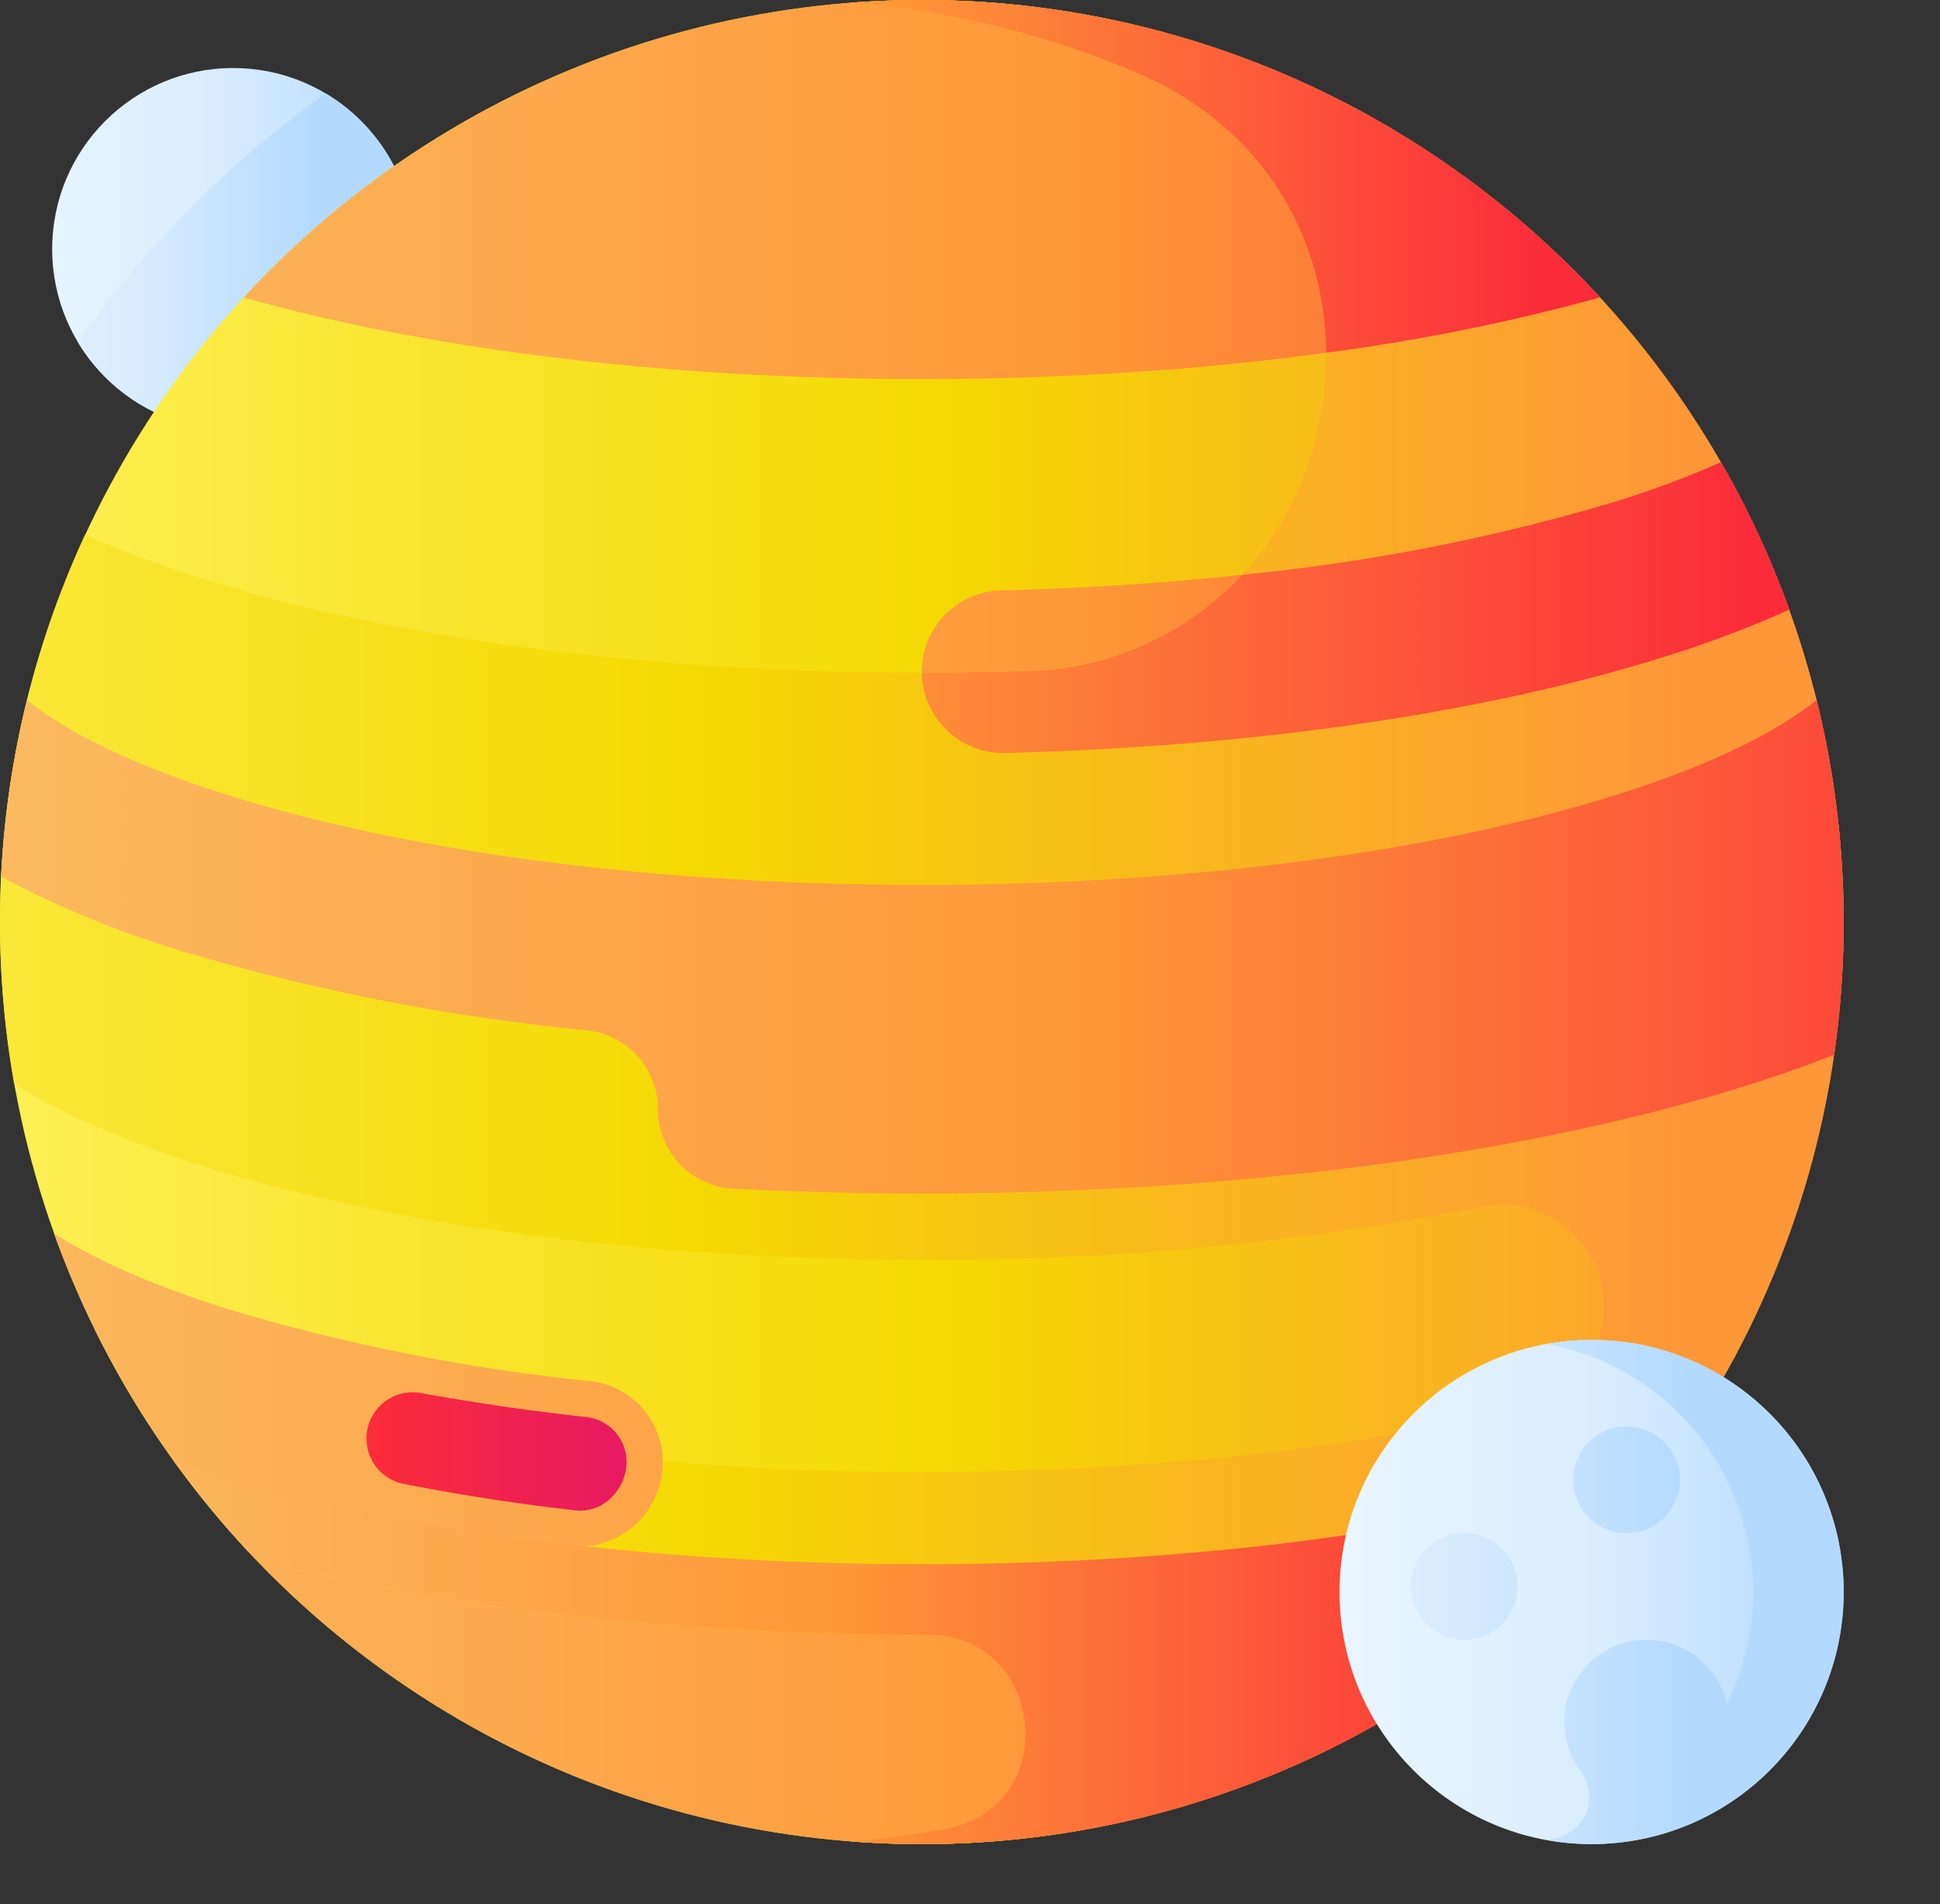<svg id="jupiter" xmlns="http://www.w3.org/2000/svg" xmlns:xlink="http://www.w3.org/1999/xlink" width="193.14" height="189.547" viewBox="0 0 193.14 189.547">
  <rect x="0" y="0" width="193.14" height="189.547" fill="#333333" stroke="none"/>
  <defs>
    <linearGradient id="linear-gradient" x1="-0.111" y1="0.5" x2="0.976" y2="0.5" gradientUnits="objectBoundingBox">
      <stop offset="0" stop-color="#eaf6ff"/>
      <stop offset="0.521" stop-color="#d8ecfe"/>
      <stop offset="1" stop-color="#b3dafe"/>
    </linearGradient>
    <linearGradient id="linear-gradient-2" x1="-0.433" x2="0.714" xlink:href="#linear-gradient"/>
    <linearGradient id="linear-gradient-3" x1="-0.016" y1="0.5" x2="0.996" y2="0.5" gradientUnits="objectBoundingBox">
      <stop offset="0" stop-color="#fef056"/>
      <stop offset="0.521" stop-color="#f4d902"/>
      <stop offset="1" stop-color="#fe9738"/>
    </linearGradient>
    <linearGradient id="linear-gradient-4" x1="-0.38" y1="0.5" x2="1.327" y2="0.5" gradientUnits="objectBoundingBox">
      <stop offset="0" stop-color="#fbc56d"/>
      <stop offset="0.584" stop-color="#fe9738"/>
      <stop offset="0.998" stop-color="#fb2b3a"/>
    </linearGradient>
    <linearGradient id="linear-gradient-5" x1="-0.47" y1="0.5" x2="1.413" y2="0.5" xlink:href="#linear-gradient-4"/>
    <linearGradient id="linear-gradient-6" x1="-1.517" y1="0.5" x2="1.427" y2="0.5" xlink:href="#linear-gradient-4"/>
    <linearGradient id="linear-gradient-7" x1="-0.219" x2="0.919" xlink:href="#linear-gradient-3"/>
    <linearGradient id="linear-gradient-8" x1="-0.736" y1="0.5" x2="3.458" y2="0.5" xlink:href="#linear-gradient-4"/>
    <linearGradient id="linear-gradient-9" x1="-1.684" y1="0.5" x2="1.662" y2="0.5" gradientUnits="objectBoundingBox">
      <stop offset="0" stop-color="#fd8087"/>
      <stop offset="0.521" stop-color="#fb2b3a"/>
      <stop offset="1" stop-color="#d90d80"/>
    </linearGradient>
    <linearGradient id="linear-gradient-10" x1="-0.219" y1="0.5" x2="0.919" y2="0.5" xlink:href="#linear-gradient-4"/>
    <linearGradient id="linear-gradient-11" x1="-0.214" y1="0.5" x2="1.171" y2="0.5" xlink:href="#linear-gradient-4"/>
    <linearGradient id="linear-gradient-12" x1="-1.592" y1="0.5" x2="0.968" y2="0.5" xlink:href="#linear-gradient-4"/>
    <linearGradient id="linear-gradient-13" x1="-1.161" y1="0.5" x2="0.93" y2="0.5" xlink:href="#linear-gradient-4"/>
    <linearGradient id="linear-gradient-14" x1="0" x2="1" xlink:href="#linear-gradient"/>
    <linearGradient id="linear-gradient-15" x1="-1.286" x2="0.466" xlink:href="#linear-gradient"/>
    <linearGradient id="linear-gradient-16" x1="-2.314" x2="2.57" xlink:href="#linear-gradient"/>
    <linearGradient id="linear-gradient-17" x1="-3.837" x2="1.047" xlink:href="#linear-gradient"/>
  </defs>
  <g id="Group_12524" data-name="Group 12524" transform="translate(5.194 6.771)">
    <circle id="Ellipse_324" data-name="Ellipse 324" cx="18.019" cy="18.019" r="18.019" fill="url(#linear-gradient)"/>
    <path id="Path_2952" data-name="Path 2952" d="M21.58,50.642A101.33,101.33,0,0,1,46.261,25.888,18.019,18.019,0,1,1,21.58,50.642Z" transform="translate(-19.008 -23.342)" fill="url(#linear-gradient-2)"/>
  </g>
  <g id="Group_12527" data-name="Group 12527" transform="translate(0 0)">
    <g id="Group_12525" data-name="Group 12525" transform="translate(0 0)">
      <circle id="Ellipse_325" data-name="Ellipse 325" cx="91.774" cy="91.774" r="91.774" fill="url(#linear-gradient-3)"/>
    </g>
    <g id="Group_12526" data-name="Group 12526" transform="translate(17.299 0)">
      <path id="Path_2953" data-name="Path 2953" d="M48.066,404.014a91.777,91.777,0,0,0,148.95,0c-18.481,6.321-45,10.284-74.475,10.284s-55.994-3.963-74.475-10.284Z" transform="translate(-48.066 -258.61)" fill="url(#linear-gradient-4)"/>
      <path id="Path_2954" data-name="Path 2954" d="M202.441,29.61a91.758,91.758,0,0,0-135.013,0c17.9,5.048,41.561,8.12,67.507,8.12S184.54,34.658,202.441,29.61Z" transform="translate(-60.46)" fill="url(#linear-gradient-5)"/>
      <path id="Path_2955" data-name="Path 2955" d="M255,148.668a8.106,8.106,0,0,0,8.318,8.1c24.7-.615,47.739-3.96,65.608-9.575a110.7,110.7,0,0,0,12.44-4.693,91.328,91.328,0,0,0-6.8-14.672,96.5,96.5,0,0,1-10.491,3.915c-16.483,5.179-37.973,8.267-61.188,8.837A8.091,8.091,0,0,0,255,148.668Z" transform="translate(-180.525 -81.82)" fill="url(#linear-gradient-6)"/>
    </g>
    <path id="Path_2956" data-name="Path 2956" d="M91.774,0q-3.636,0-7.2.28a91.235,91.235,0,0,1,28.547,6.945c30.611,12.959,22.047,58.523-11.178,59.566q-5.016.158-10.167.159C57.22,66.95,26.723,61.5,8.487,53.192A91.419,91.419,0,0,0,0,91.774a92.355,92.355,0,0,0,1.411,16.11c16.635,10.382,50.849,17.505,90.363,17.505a278.77,278.77,0,0,0,55.714-5.258A10.088,10.088,0,0,1,158.5,134.708l-.155.291a10.1,10.1,0,0,1-6.482,5.072c-17.018,4.175-37.954,6.439-60.089,6.439-26.207,0-50.738-3.173-69.071-8.934a87.462,87.462,0,0,1-13.265-5.234A91.982,91.982,0,0,0,25.444,155.2c18.737,4.863,41.934,7.509,66.329,7.509h.509c11.835-.018,13.511,17.157,1.873,19.309a91.648,91.648,0,0,1-9.583,1.253q3.565.276,7.2.28A91.774,91.774,0,0,0,91.774,0Z" transform="translate(0 0)" fill="url(#linear-gradient-7)"/>
    <path id="Path_2957" data-name="Path 2957" d="M75.528,363.844a8.1,8.1,0,0,0-7.206-8.044,193.952,193.952,0,0,1-36.072-7.166c-8.166-2.566-13.679-5.2-17.335-7.544a91.518,91.518,0,0,0,12.1,22.873h0A208.348,208.348,0,0,0,66.5,372.245,8.378,8.378,0,0,0,75.528,363.844Z" transform="translate(-9.546 -218.332)" fill="url(#linear-gradient-8)"/>
    <path id="Path_2958" data-name="Path 2958" d="M123.347,387.524q-8.617-.959-16.437-2.386a4.6,4.6,0,0,0-1.709,9.042c5.654,1.108,11.4,2,17.126,2.635a4.037,4.037,0,0,0,.451.025h0a4.4,4.4,0,0,0,3.162-1.416,5,5,0,0,0,1.412-3.433A4.494,4.494,0,0,0,123.347,387.524Z" transform="translate(-64.97 -246.48)" fill="url(#linear-gradient-9)"/>
    <path id="Path_2959" data-name="Path 2959" d="M197.021,404.014c-18.481,6.321-45,10.284-74.475,10.284s-55.991-3.962-74.472-10.283a92.082,92.082,0,0,0,8.143,9.793c18.737,4.863,41.934,7.509,66.329,7.509h.509c11.835-.018,13.511,17.157,1.873,19.309a91.731,91.731,0,0,1-9.583,1.253q3.565.276,7.2.28a91.648,91.648,0,0,0,74.475-38.144Z" transform="translate(-30.772 -258.61)" fill="url(#linear-gradient-10)"/>
    <path id="Path_2960" data-name="Path 2960" d="M183.643,211.175a91.661,91.661,0,0,0-2.573-17.579c-3.423,2.764-9.535,6.169-20.018,9.463-18.334,5.761-42.863,8.934-69.071,8.934s-50.737-3.173-69.071-8.934c-10.481-3.294-16.594-6.7-20.016-9.462a91.639,91.639,0,0,0-2.57,17.58,98.926,98.926,0,0,0,17.732,7.332,212.717,212.717,0,0,0,40.6,7.961,7.9,7.9,0,0,1,7.055,7.861,7.9,7.9,0,0,0,7.477,7.9c6.161.317,12.441.48,18.8.48,30.9,0,60.074-3.819,82.144-10.755,2.841-.893,5.767-1.914,8.681-3.056a92.536,92.536,0,0,0,.949-13.2Q183.755,213.421,183.643,211.175Z" transform="translate(-0.207 -123.921)" fill="url(#linear-gradient-11)"/>
    <path id="Path_2961" data-name="Path 2961" d="M324.076,131.739a195.767,195.767,0,0,1-37.181,7.286,30.149,30.149,0,0,1-21.723,9.587q-5.014.158-10.165.159a8.1,8.1,0,0,0,8.315,7.994c24.7-.615,47.739-3.96,65.608-9.575a110.683,110.683,0,0,0,12.44-4.693,91.317,91.317,0,0,0-6.8-14.672A96.622,96.622,0,0,1,324.076,131.739Z" transform="translate(-163.231 -81.82)" fill="url(#linear-gradient-12)"/>
    <path id="Path_2962" data-name="Path 2962" d="M235.012.281A91.233,91.233,0,0,1,263.55,7.225c12.863,5.445,18.806,16.647,18.912,27.884a202.193,202.193,0,0,0,27.25-5.5A91.523,91.523,0,0,0,242.206,0q-3.632,0-7.194.281Z" transform="translate(-150.432 0)" fill="url(#linear-gradient-13)"/>
  </g>
  <g id="Group_12529" data-name="Group 12529" transform="translate(133.361 133.361)">
    <circle id="Ellipse_326" data-name="Ellipse 326" cx="25.093" cy="25.093" r="25.093" transform="translate(0 0)" fill="url(#linear-gradient-14)"/>
    <g id="Group_12528" data-name="Group 12528" transform="translate(7.096)">
      <path id="Path_2963" data-name="Path 2963" d="M432.272,370.553a25.232,25.232,0,0,0-4.5.41,25.087,25.087,0,0,1,17.97,35.847,8.188,8.188,0,1,0-14.546,6.688,4.2,4.2,0,0,1-2.431,6.63q-.492.11-.992.2a25.092,25.092,0,1,0,4.5-49.776Z" transform="translate(-414.275 -370.553)" fill="url(#linear-gradient-15)"/>
      <circle id="Ellipse_327" data-name="Ellipse 327" cx="5.308" cy="5.308" r="5.308" transform="translate(0 19.235)" fill="url(#linear-gradient-16)"/>
      <circle id="Ellipse_328" data-name="Ellipse 328" cx="5.308" cy="5.308" r="5.308" transform="translate(16.168 8.618)" fill="url(#linear-gradient-17)"/>
    </g>
  </g>
</svg>
